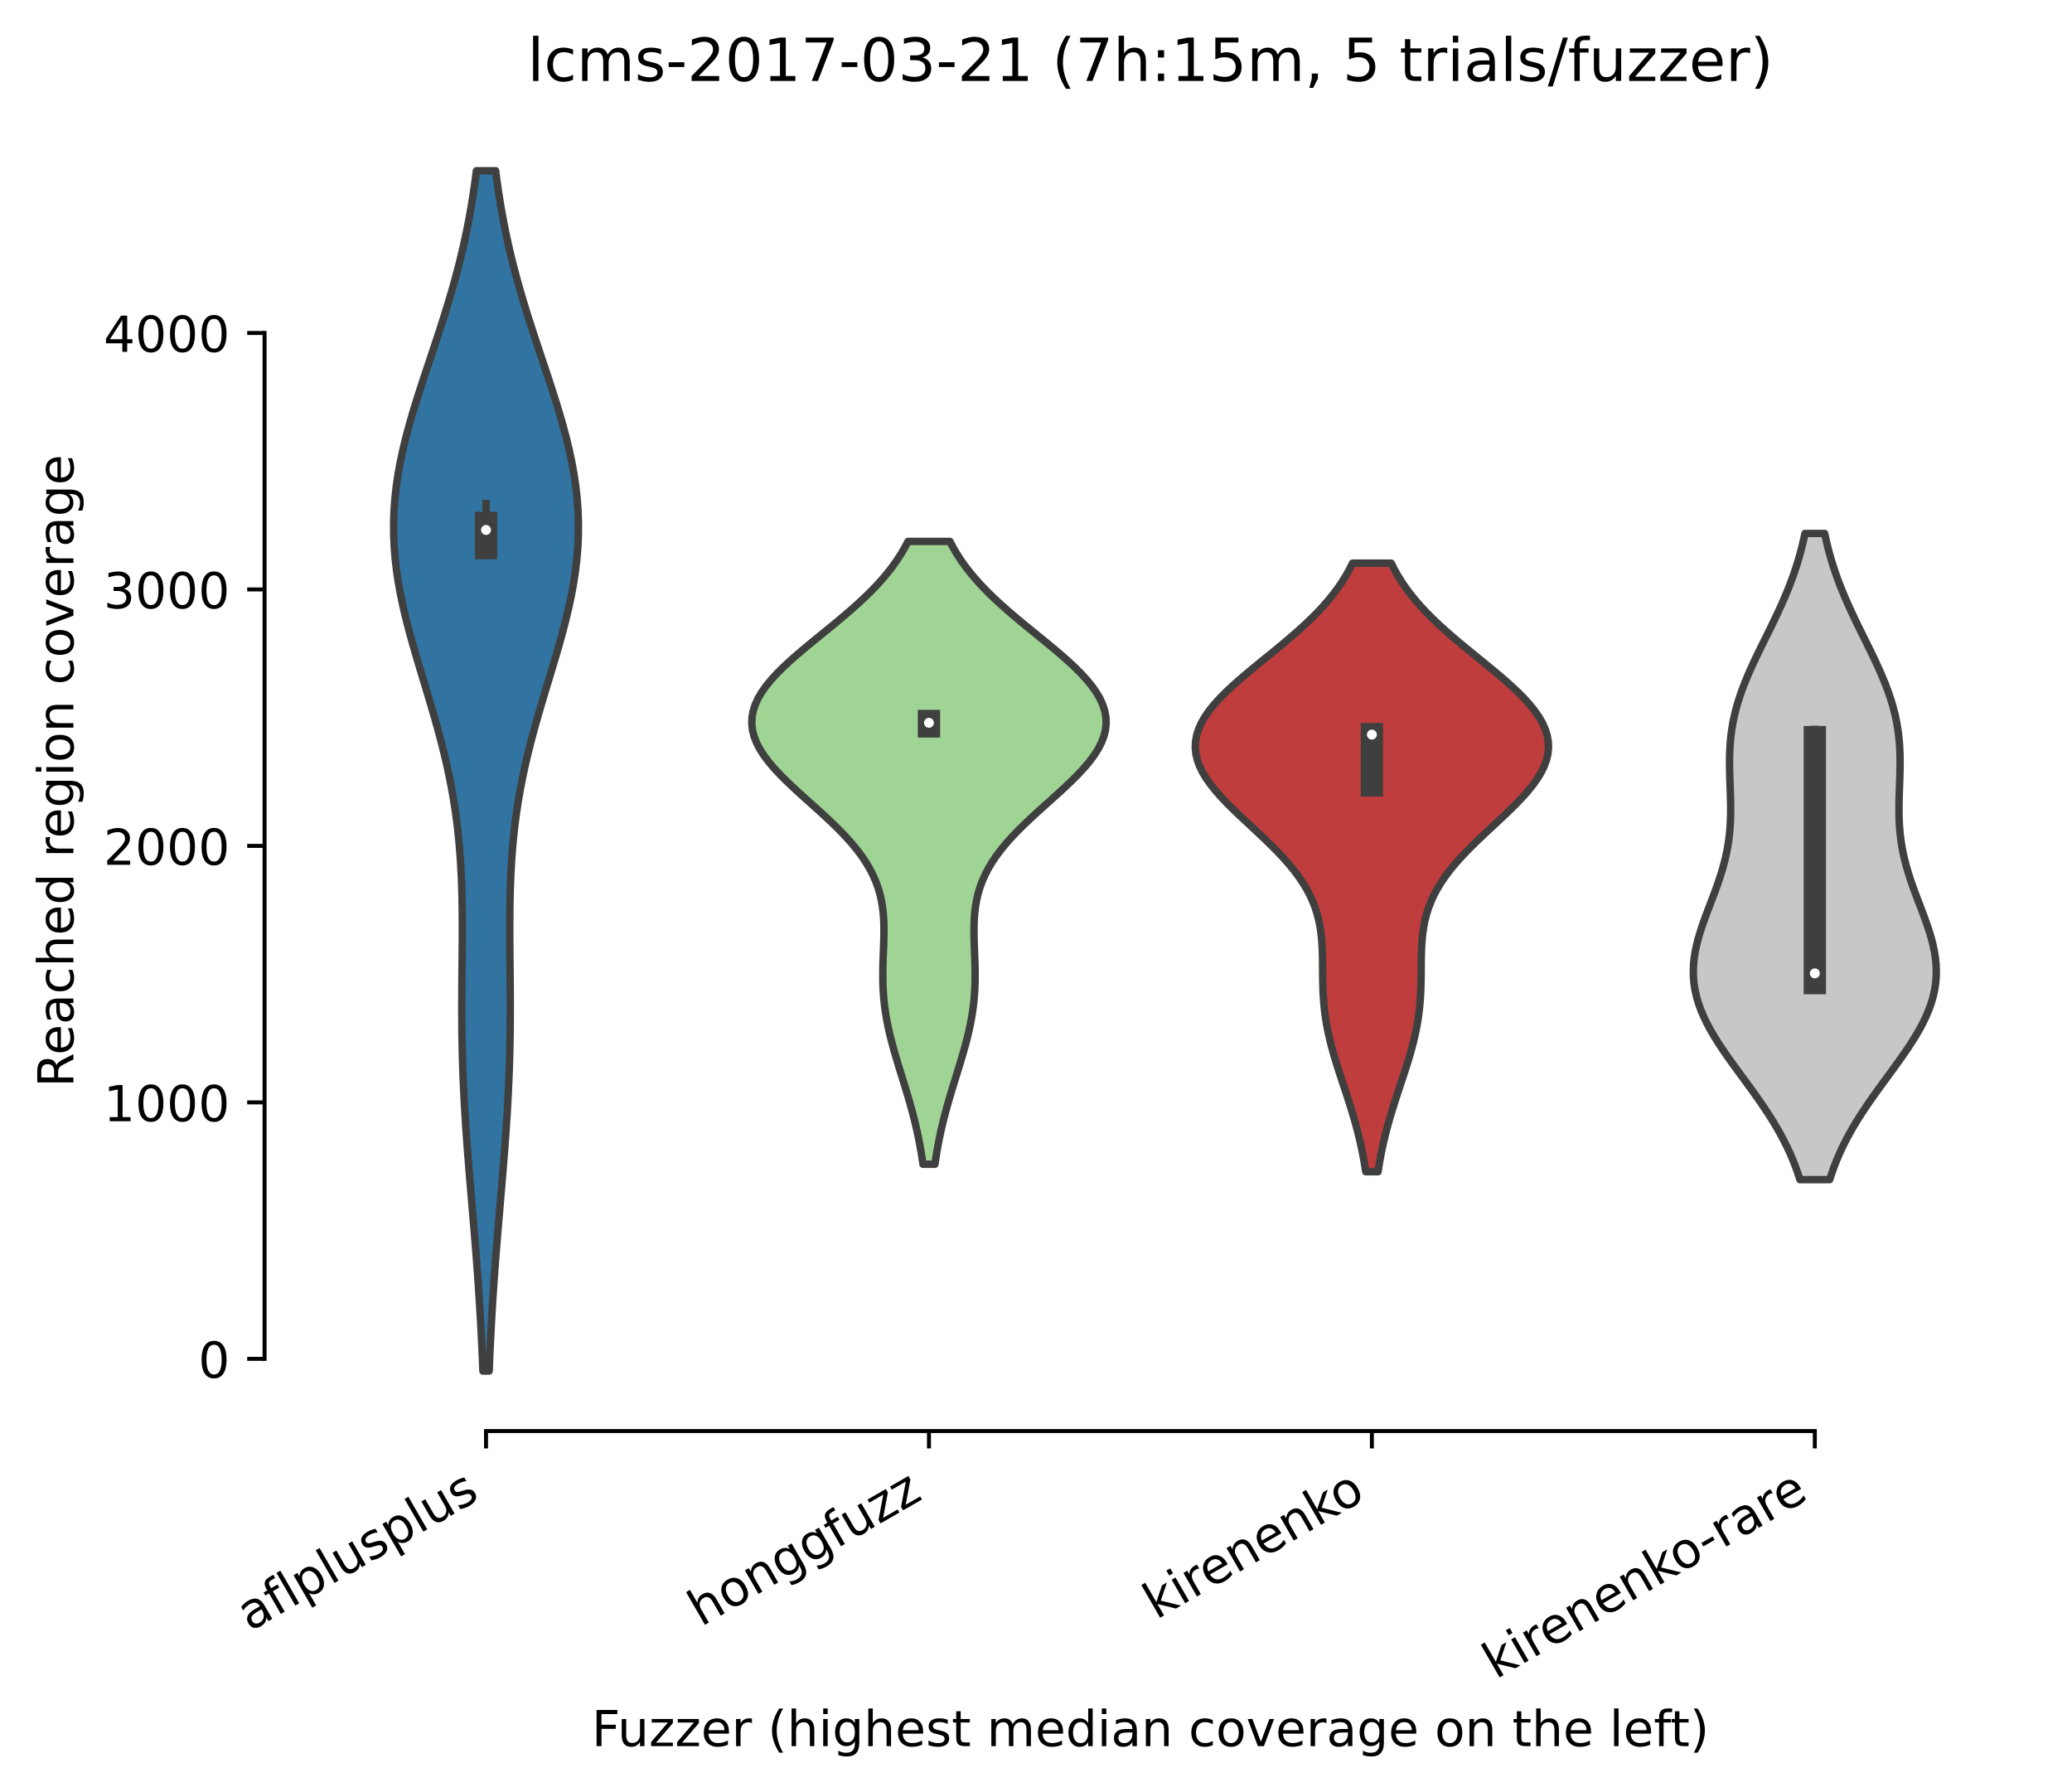<?xml version="1.0" encoding="utf-8" standalone="no"?>
<!DOCTYPE svg PUBLIC "-//W3C//DTD SVG 1.1//EN"
  "http://www.w3.org/Graphics/SVG/1.1/DTD/svg11.dtd">
<!-- Created with matplotlib (https://matplotlib.org/) -->
<svg height="361.218pt" version="1.1" viewBox="0 0 417.648 361.218" width="417.648pt" xmlns="http://www.w3.org/2000/svg" xmlns:xlink="http://www.w3.org/1999/xlink">
 <defs>
  <style type="text/css">*{stroke-linecap:butt;stroke-linejoin:round;}</style>
 </defs>
 <g id="figure_1">
  <g id="patch_1">
   <path d="M 0 361.218 
L 417.648 361.218 
L 417.648 0 
L 0 0 
z
" style="fill:#ffffff;"/>
  </g>
  <g id="axes_1">
   <g id="patch_2">
    <path d="M 53.328 288.43 
L 410.448 288.43 
L 410.448 22.318 
L 53.328 22.318 
z
" style="fill:#ffffff;"/>
   </g>
   <g id="PolyCollection_1">
    <defs>
     <path d="M 98.6 -84.884 
L 97.336 -84.884 
L 97.239 -87.327 
L 97.131 -89.771 
L 97.013 -92.215 
L 96.883 -94.658 
L 96.742 -97.102 
L 96.591 -99.546 
L 96.429 -101.989 
L 96.257 -104.433 
L 96.075 -106.876 
L 95.886 -109.32 
L 95.689 -111.764 
L 95.487 -114.207 
L 95.281 -116.651 
L 95.074 -119.095 
L 94.866 -121.538 
L 94.661 -123.982 
L 94.461 -126.426 
L 94.268 -128.869 
L 94.083 -131.313 
L 93.91 -133.756 
L 93.75 -136.2 
L 93.606 -138.644 
L 93.478 -141.087 
L 93.367 -143.531 
L 93.275 -145.975 
L 93.202 -148.418 
L 93.147 -150.862 
L 93.11 -153.306 
L 93.09 -155.749 
L 93.084 -158.193 
L 93.09 -160.636 
L 93.106 -163.08 
L 93.127 -165.524 
L 93.15 -167.967 
L 93.17 -170.411 
L 93.183 -172.855 
L 93.185 -175.298 
L 93.169 -177.742 
L 93.13 -180.186 
L 93.065 -182.629 
L 92.966 -185.073 
L 92.831 -187.516 
L 92.655 -189.96 
L 92.434 -192.404 
L 92.165 -194.847 
L 91.845 -197.291 
L 91.474 -199.735 
L 91.051 -202.178 
L 90.575 -204.622 
L 90.05 -207.066 
L 89.477 -209.509 
L 88.86 -211.953 
L 88.205 -214.396 
L 87.517 -216.84 
L 86.803 -219.284 
L 86.073 -221.727 
L 85.333 -224.171 
L 84.595 -226.615 
L 83.868 -229.058 
L 83.162 -231.502 
L 82.488 -233.946 
L 81.856 -236.389 
L 81.276 -238.833 
L 80.758 -241.276 
L 80.31 -243.72 
L 79.939 -246.164 
L 79.653 -248.607 
L 79.456 -251.051 
L 79.353 -253.495 
L 79.344 -255.938 
L 79.431 -258.382 
L 79.613 -260.826 
L 79.888 -263.269 
L 80.251 -265.713 
L 80.697 -268.156 
L 81.22 -270.6 
L 81.811 -273.044 
L 82.463 -275.487 
L 83.167 -277.931 
L 83.912 -280.375 
L 84.69 -282.818 
L 85.491 -285.262 
L 86.305 -287.706 
L 87.123 -290.149 
L 87.936 -292.593 
L 88.737 -295.036 
L 89.518 -297.48 
L 90.274 -299.924 
L 91 -302.367 
L 91.689 -304.811 
L 92.341 -307.255 
L 92.951 -309.698 
L 93.518 -312.142 
L 94.042 -314.586 
L 94.523 -317.029 
L 94.96 -319.473 
L 95.356 -321.916 
L 95.712 -324.36 
L 96.029 -326.804 
L 99.907 -326.804 
L 99.907 -326.804 
L 100.225 -324.36 
L 100.58 -321.916 
L 100.976 -319.473 
L 101.414 -317.029 
L 101.894 -314.586 
L 102.418 -312.142 
L 102.985 -309.698 
L 103.596 -307.255 
L 104.247 -304.811 
L 104.937 -302.367 
L 105.662 -299.924 
L 106.418 -297.48 
L 107.199 -295.036 
L 108 -292.593 
L 108.814 -290.149 
L 109.632 -287.706 
L 110.445 -285.262 
L 111.246 -282.818 
L 112.024 -280.375 
L 112.769 -277.931 
L 113.473 -275.487 
L 114.125 -273.044 
L 114.717 -270.6 
L 115.239 -268.156 
L 115.685 -265.713 
L 116.048 -263.269 
L 116.323 -260.826 
L 116.505 -258.382 
L 116.592 -255.938 
L 116.584 -253.495 
L 116.48 -251.051 
L 116.283 -248.607 
L 115.997 -246.164 
L 115.626 -243.72 
L 115.178 -241.276 
L 114.66 -238.833 
L 114.08 -236.389 
L 113.448 -233.946 
L 112.774 -231.502 
L 112.068 -229.058 
L 111.341 -226.615 
L 110.603 -224.171 
L 109.864 -221.727 
L 109.133 -219.284 
L 108.419 -216.84 
L 107.732 -214.396 
L 107.076 -211.953 
L 106.46 -209.509 
L 105.887 -207.066 
L 105.361 -204.622 
L 104.886 -202.178 
L 104.462 -199.735 
L 104.091 -197.291 
L 103.771 -194.847 
L 103.502 -192.404 
L 103.281 -189.96 
L 103.105 -187.516 
L 102.97 -185.073 
L 102.872 -182.629 
L 102.806 -180.186 
L 102.768 -177.742 
L 102.752 -175.298 
L 102.753 -172.855 
L 102.766 -170.411 
L 102.787 -167.967 
L 102.81 -165.524 
L 102.831 -163.08 
L 102.846 -160.636 
L 102.852 -158.193 
L 102.846 -155.749 
L 102.826 -153.306 
L 102.789 -150.862 
L 102.734 -148.418 
L 102.661 -145.975 
L 102.569 -143.531 
L 102.458 -141.087 
L 102.33 -138.644 
L 102.186 -136.2 
L 102.026 -133.756 
L 101.853 -131.313 
L 101.669 -128.869 
L 101.475 -126.426 
L 101.275 -123.982 
L 101.07 -121.538 
L 100.862 -119.095 
L 100.655 -116.651 
L 100.449 -114.207 
L 100.247 -111.764 
L 100.051 -109.32 
L 99.861 -106.876 
L 99.68 -104.433 
L 99.508 -101.989 
L 99.345 -99.546 
L 99.194 -97.102 
L 99.053 -94.658 
L 98.924 -92.215 
L 98.805 -89.771 
L 98.697 -87.327 
L 98.6 -84.884 
z
" id="mdf0d710679" style="stroke:#3f3f3f;stroke-width:1.5;"/>
    </defs>
    <g clip-path="url(#pf681e799fe)">
     <use style="fill:#3274a1;stroke:#3f3f3f;stroke-width:1.5;" x="0" xlink:href="#mdf0d710679" y="361.218"/>
    </g>
   </g>
   <g id="PolyCollection_2">
    <defs>
     <path d="M 188.455 -126.563 
L 186.041 -126.563 
L 185.857 -127.831 
L 185.653 -129.099 
L 185.429 -130.367 
L 185.184 -131.635 
L 184.919 -132.903 
L 184.633 -134.171 
L 184.327 -135.439 
L 184.002 -136.707 
L 183.66 -137.975 
L 183.302 -139.243 
L 182.932 -140.511 
L 182.55 -141.779 
L 182.161 -143.047 
L 181.769 -144.315 
L 181.376 -145.583 
L 180.987 -146.851 
L 180.607 -148.119 
L 180.238 -149.387 
L 179.887 -150.655 
L 179.556 -151.923 
L 179.249 -153.191 
L 178.971 -154.459 
L 178.723 -155.727 
L 178.508 -156.995 
L 178.328 -158.263 
L 178.184 -159.531 
L 178.074 -160.799 
L 177.999 -162.067 
L 177.956 -163.335 
L 177.941 -164.603 
L 177.951 -165.871 
L 177.981 -167.139 
L 178.024 -168.407 
L 178.072 -169.675 
L 178.12 -170.943 
L 178.157 -172.211 
L 178.174 -173.479 
L 178.164 -174.747 
L 178.114 -176.015 
L 178.017 -177.283 
L 177.863 -178.551 
L 177.642 -179.819 
L 177.347 -181.087 
L 176.97 -182.355 
L 176.504 -183.623 
L 175.945 -184.891 
L 175.289 -186.159 
L 174.533 -187.427 
L 173.679 -188.694 
L 172.727 -189.962 
L 171.682 -191.23 
L 170.55 -192.498 
L 169.339 -193.766 
L 168.059 -195.034 
L 166.722 -196.302 
L 165.344 -197.57 
L 163.938 -198.838 
L 162.524 -200.106 
L 161.118 -201.374 
L 159.741 -202.642 
L 158.412 -203.91 
L 157.15 -205.178 
L 155.975 -206.446 
L 154.906 -207.714 
L 153.959 -208.982 
L 153.15 -210.25 
L 152.494 -211.518 
L 152 -212.786 
L 151.679 -214.054 
L 151.536 -215.322 
L 151.575 -216.59 
L 151.795 -217.858 
L 152.194 -219.126 
L 152.767 -220.394 
L 153.505 -221.662 
L 154.397 -222.93 
L 155.431 -224.198 
L 156.592 -225.466 
L 157.863 -226.734 
L 159.227 -228.002 
L 160.666 -229.27 
L 162.162 -230.538 
L 163.696 -231.806 
L 165.252 -233.074 
L 166.811 -234.342 
L 168.358 -235.61 
L 169.879 -236.878 
L 171.36 -238.146 
L 172.79 -239.414 
L 174.16 -240.682 
L 175.462 -241.95 
L 176.689 -243.218 
L 177.838 -244.486 
L 178.905 -245.754 
L 179.889 -247.022 
L 180.791 -248.29 
L 181.612 -249.558 
L 182.354 -250.826 
L 183.021 -252.094 
L 191.475 -252.094 
L 191.475 -252.094 
L 192.142 -250.826 
L 192.884 -249.558 
L 193.705 -248.29 
L 194.607 -247.022 
L 195.592 -245.754 
L 196.659 -244.486 
L 197.807 -243.218 
L 199.034 -241.95 
L 200.336 -240.682 
L 201.706 -239.414 
L 203.136 -238.146 
L 204.617 -236.878 
L 206.138 -235.61 
L 207.685 -234.342 
L 209.244 -233.074 
L 210.8 -231.806 
L 212.334 -230.538 
L 213.83 -229.27 
L 215.27 -228.002 
L 216.634 -226.734 
L 217.905 -225.466 
L 219.065 -224.198 
L 220.099 -222.93 
L 220.991 -221.662 
L 221.729 -220.394 
L 222.302 -219.126 
L 222.701 -217.858 
L 222.922 -216.59 
L 222.96 -215.322 
L 222.817 -214.054 
L 222.496 -212.786 
L 222.003 -211.518 
L 221.346 -210.25 
L 220.537 -208.982 
L 219.59 -207.714 
L 218.521 -206.446 
L 217.346 -205.178 
L 216.085 -203.91 
L 214.755 -202.642 
L 213.378 -201.374 
L 211.973 -200.106 
L 210.558 -198.838 
L 209.153 -197.57 
L 207.774 -196.302 
L 206.437 -195.034 
L 205.157 -193.766 
L 203.946 -192.498 
L 202.814 -191.23 
L 201.769 -189.962 
L 200.817 -188.694 
L 199.963 -187.427 
L 199.207 -186.159 
L 198.551 -184.891 
L 197.992 -183.623 
L 197.526 -182.355 
L 197.149 -181.087 
L 196.854 -179.819 
L 196.633 -178.551 
L 196.479 -177.283 
L 196.382 -176.015 
L 196.333 -174.747 
L 196.322 -173.479 
L 196.34 -172.211 
L 196.377 -170.943 
L 196.424 -169.675 
L 196.473 -168.407 
L 196.515 -167.139 
L 196.545 -165.871 
L 196.555 -164.603 
L 196.541 -163.335 
L 196.497 -162.067 
L 196.422 -160.799 
L 196.313 -159.531 
L 196.168 -158.263 
L 195.988 -156.995 
L 195.773 -155.727 
L 195.526 -154.459 
L 195.247 -153.191 
L 194.941 -151.923 
L 194.61 -150.655 
L 194.258 -149.387 
L 193.89 -148.119 
L 193.509 -146.851 
L 193.12 -145.583 
L 192.728 -144.315 
L 192.335 -143.047 
L 191.946 -141.779 
L 191.565 -140.511 
L 191.194 -139.243 
L 190.836 -137.975 
L 190.494 -136.707 
L 190.169 -135.439 
L 189.863 -134.171 
L 189.577 -132.903 
L 189.312 -131.635 
L 189.067 -130.367 
L 188.843 -129.099 
L 188.639 -127.831 
L 188.455 -126.563 
z
" id="m1771f42fa1" style="stroke:#3f3f3f;stroke-width:1.5;"/>
    </defs>
    <g clip-path="url(#pf681e799fe)">
     <use style="fill:#9fd495;stroke:#3f3f3f;stroke-width:1.5;" x="0" xlink:href="#m1771f42fa1" y="361.218"/>
    </g>
   </g>
   <g id="PolyCollection_3">
    <defs>
     <path d="M 277.772 -125.055 
L 275.284 -125.055 
L 275.093 -126.294 
L 274.882 -127.533 
L 274.649 -128.772 
L 274.395 -130.011 
L 274.119 -131.25 
L 273.821 -132.489 
L 273.503 -133.728 
L 273.164 -134.967 
L 272.808 -136.206 
L 272.435 -137.445 
L 272.048 -138.684 
L 271.651 -139.923 
L 271.245 -141.161 
L 270.835 -142.4 
L 270.425 -143.639 
L 270.018 -144.878 
L 269.62 -146.117 
L 269.234 -147.356 
L 268.864 -148.595 
L 268.515 -149.834 
L 268.19 -151.073 
L 267.892 -152.312 
L 267.625 -153.551 
L 267.389 -154.79 
L 267.187 -156.029 
L 267.019 -157.267 
L 266.883 -158.506 
L 266.779 -159.745 
L 266.703 -160.984 
L 266.652 -162.223 
L 266.621 -163.462 
L 266.604 -164.701 
L 266.595 -165.94 
L 266.586 -167.179 
L 266.569 -168.418 
L 266.534 -169.657 
L 266.474 -170.896 
L 266.379 -172.135 
L 266.24 -173.373 
L 266.048 -174.612 
L 265.794 -175.851 
L 265.471 -177.09 
L 265.071 -178.329 
L 264.589 -179.568 
L 264.02 -180.807 
L 263.362 -182.046 
L 262.612 -183.285 
L 261.772 -184.524 
L 260.843 -185.763 
L 259.829 -187.002 
L 258.737 -188.24 
L 257.575 -189.479 
L 256.352 -190.718 
L 255.08 -191.957 
L 253.773 -193.196 
L 252.445 -194.435 
L 251.112 -195.674 
L 249.792 -196.913 
L 248.502 -198.152 
L 247.261 -199.391 
L 246.085 -200.63 
L 244.993 -201.869 
L 244.001 -203.108 
L 243.126 -204.346 
L 242.381 -205.585 
L 241.78 -206.824 
L 241.332 -208.063 
L 241.045 -209.302 
L 240.927 -210.541 
L 240.978 -211.78 
L 241.201 -213.019 
L 241.592 -214.258 
L 242.148 -215.497 
L 242.86 -216.736 
L 243.72 -217.975 
L 244.715 -219.214 
L 245.833 -220.452 
L 247.058 -221.691 
L 248.375 -222.93 
L 249.768 -224.169 
L 251.218 -225.408 
L 252.71 -226.647 
L 254.227 -227.886 
L 255.751 -229.125 
L 257.269 -230.364 
L 258.767 -231.603 
L 260.23 -232.842 
L 261.648 -234.081 
L 263.012 -235.32 
L 264.313 -236.558 
L 265.545 -237.797 
L 266.703 -239.036 
L 267.784 -240.275 
L 268.785 -241.514 
L 269.707 -242.753 
L 270.55 -243.992 
L 271.315 -245.231 
L 272.006 -246.47 
L 272.625 -247.709 
L 280.431 -247.709 
L 280.431 -247.709 
L 281.05 -246.47 
L 281.741 -245.231 
L 282.506 -243.992 
L 283.349 -242.753 
L 284.271 -241.514 
L 285.272 -240.275 
L 286.353 -239.036 
L 287.511 -237.797 
L 288.743 -236.558 
L 290.044 -235.32 
L 291.408 -234.081 
L 292.826 -232.842 
L 294.29 -231.603 
L 295.787 -230.364 
L 297.305 -229.125 
L 298.83 -227.886 
L 300.346 -226.647 
L 301.838 -225.408 
L 303.288 -224.169 
L 304.681 -222.93 
L 305.998 -221.691 
L 307.224 -220.452 
L 308.341 -219.214 
L 309.337 -217.975 
L 310.196 -216.736 
L 310.908 -215.497 
L 311.464 -214.258 
L 311.855 -213.019 
L 312.078 -211.78 
L 312.13 -210.541 
L 312.011 -209.302 
L 311.724 -208.063 
L 311.276 -206.824 
L 310.675 -205.585 
L 309.93 -204.346 
L 309.055 -203.108 
L 308.063 -201.869 
L 306.971 -200.63 
L 305.796 -199.391 
L 304.554 -198.152 
L 303.264 -196.913 
L 301.944 -195.674 
L 300.612 -194.435 
L 299.284 -193.196 
L 297.976 -191.957 
L 296.705 -190.718 
L 295.482 -189.479 
L 294.319 -188.24 
L 293.227 -187.002 
L 292.213 -185.763 
L 291.284 -184.524 
L 290.444 -183.285 
L 289.694 -182.046 
L 289.036 -180.807 
L 288.467 -179.568 
L 287.985 -178.329 
L 287.586 -177.09 
L 287.262 -175.851 
L 287.008 -174.612 
L 286.816 -173.373 
L 286.677 -172.135 
L 286.582 -170.896 
L 286.522 -169.657 
L 286.488 -168.418 
L 286.47 -167.179 
L 286.461 -165.94 
L 286.452 -164.701 
L 286.435 -163.462 
L 286.404 -162.223 
L 286.353 -160.984 
L 286.277 -159.745 
L 286.173 -158.506 
L 286.037 -157.267 
L 285.869 -156.029 
L 285.667 -154.79 
L 285.431 -153.551 
L 285.164 -152.312 
L 284.866 -151.073 
L 284.541 -149.834 
L 284.192 -148.595 
L 283.823 -147.356 
L 283.436 -146.117 
L 283.038 -144.878 
L 282.631 -143.639 
L 282.221 -142.4 
L 281.811 -141.161 
L 281.406 -139.923 
L 281.008 -138.684 
L 280.621 -137.445 
L 280.248 -136.206 
L 279.892 -134.967 
L 279.554 -133.728 
L 279.235 -132.489 
L 278.938 -131.25 
L 278.661 -130.011 
L 278.407 -128.772 
L 278.174 -127.533 
L 277.963 -126.294 
L 277.772 -125.055 
z
" id="m00081e3d8d" style="stroke:#3f3f3f;stroke-width:1.5;"/>
    </defs>
    <g clip-path="url(#pf681e799fe)">
     <use style="fill:#c03d3e;stroke:#3f3f3f;stroke-width:1.5;" x="0" xlink:href="#m00081e3d8d" y="361.218"/>
    </g>
   </g>
   <g id="PolyCollection_4">
    <defs>
     <path d="M 368.808 -123.459 
L 362.808 -123.459 
L 362.381 -124.775 
L 361.91 -126.09 
L 361.394 -127.406 
L 360.831 -128.721 
L 360.222 -130.037 
L 359.566 -131.353 
L 358.863 -132.668 
L 358.116 -133.984 
L 357.325 -135.299 
L 356.495 -136.615 
L 355.627 -137.93 
L 354.728 -139.246 
L 353.803 -140.561 
L 352.857 -141.877 
L 351.897 -143.192 
L 350.931 -144.508 
L 349.968 -145.824 
L 349.015 -147.139 
L 348.082 -148.455 
L 347.177 -149.77 
L 346.31 -151.086 
L 345.49 -152.401 
L 344.725 -153.717 
L 344.023 -155.032 
L 343.391 -156.348 
L 342.835 -157.664 
L 342.362 -158.979 
L 341.974 -160.295 
L 341.675 -161.61 
L 341.466 -162.926 
L 341.346 -164.241 
L 341.315 -165.557 
L 341.37 -166.872 
L 341.505 -168.188 
L 341.716 -169.503 
L 341.995 -170.819 
L 342.335 -172.135 
L 342.727 -173.45 
L 343.16 -174.766 
L 343.627 -176.081 
L 344.115 -177.397 
L 344.615 -178.712 
L 345.118 -180.028 
L 345.613 -181.343 
L 346.092 -182.659 
L 346.546 -183.975 
L 346.969 -185.29 
L 347.355 -186.606 
L 347.699 -187.921 
L 347.998 -189.237 
L 348.25 -190.552 
L 348.455 -191.868 
L 348.614 -193.183 
L 348.728 -194.499 
L 348.801 -195.815 
L 348.839 -197.13 
L 348.846 -198.446 
L 348.828 -199.761 
L 348.793 -201.077 
L 348.748 -202.392 
L 348.7 -203.708 
L 348.658 -205.023 
L 348.628 -206.339 
L 348.618 -207.654 
L 348.635 -208.97 
L 348.684 -210.286 
L 348.771 -211.601 
L 348.899 -212.917 
L 349.073 -214.232 
L 349.295 -215.548 
L 349.566 -216.863 
L 349.886 -218.179 
L 350.254 -219.494 
L 350.67 -220.81 
L 351.13 -222.126 
L 351.63 -223.441 
L 352.168 -224.757 
L 352.738 -226.072 
L 353.335 -227.388 
L 353.954 -228.703 
L 354.589 -230.019 
L 355.234 -231.334 
L 355.885 -232.65 
L 356.536 -233.965 
L 357.181 -235.281 
L 357.816 -236.597 
L 358.436 -237.912 
L 359.037 -239.228 
L 359.617 -240.543 
L 360.171 -241.859 
L 360.699 -243.174 
L 361.197 -244.49 
L 361.665 -245.805 
L 362.102 -247.121 
L 362.507 -248.437 
L 362.881 -249.752 
L 363.224 -251.068 
L 363.537 -252.383 
L 363.82 -253.699 
L 367.796 -253.699 
L 367.796 -253.699 
L 368.08 -252.383 
L 368.392 -251.068 
L 368.735 -249.752 
L 369.109 -248.437 
L 369.515 -247.121 
L 369.951 -245.805 
L 370.419 -244.49 
L 370.918 -243.174 
L 371.445 -241.859 
L 372 -240.543 
L 372.579 -239.228 
L 373.181 -237.912 
L 373.801 -236.597 
L 374.435 -235.281 
L 375.081 -233.965 
L 375.731 -232.65 
L 376.382 -231.334 
L 377.028 -230.019 
L 377.663 -228.703 
L 378.282 -227.388 
L 378.879 -226.072 
L 379.448 -224.757 
L 379.986 -223.441 
L 380.487 -222.126 
L 380.946 -220.81 
L 381.362 -219.494 
L 381.73 -218.179 
L 382.05 -216.863 
L 382.321 -215.548 
L 382.543 -214.232 
L 382.717 -212.917 
L 382.846 -211.601 
L 382.932 -210.286 
L 382.981 -208.97 
L 382.998 -207.654 
L 382.988 -206.339 
L 382.958 -205.023 
L 382.916 -203.708 
L 382.869 -202.392 
L 382.823 -201.077 
L 382.788 -199.761 
L 382.771 -198.446 
L 382.777 -197.13 
L 382.815 -195.815 
L 382.888 -194.499 
L 383.003 -193.183 
L 383.161 -191.868 
L 383.366 -190.552 
L 383.618 -189.237 
L 383.917 -187.921 
L 384.261 -186.606 
L 384.647 -185.29 
L 385.07 -183.975 
L 385.525 -182.659 
L 386.003 -181.343 
L 386.498 -180.028 
L 387.001 -178.712 
L 387.501 -177.397 
L 387.99 -176.081 
L 388.456 -174.766 
L 388.89 -173.45 
L 389.281 -172.135 
L 389.621 -170.819 
L 389.9 -169.503 
L 390.111 -168.188 
L 390.247 -166.872 
L 390.301 -165.557 
L 390.27 -164.241 
L 390.151 -162.926 
L 389.942 -161.61 
L 389.642 -160.295 
L 389.255 -158.979 
L 388.781 -157.664 
L 388.225 -156.348 
L 387.593 -155.032 
L 386.891 -153.717 
L 386.126 -152.401 
L 385.306 -151.086 
L 384.439 -149.77 
L 383.534 -148.455 
L 382.601 -147.139 
L 381.649 -145.824 
L 380.685 -144.508 
L 379.719 -143.192 
L 378.76 -141.877 
L 377.814 -140.561 
L 376.888 -139.246 
L 375.989 -137.93 
L 375.122 -136.615 
L 374.291 -135.299 
L 373.5 -133.984 
L 372.753 -132.668 
L 372.05 -131.353 
L 371.394 -130.037 
L 370.785 -128.721 
L 370.223 -127.406 
L 369.707 -126.09 
L 369.236 -124.775 
L 368.808 -123.459 
z
" id="m3b3fa4cf0d" style="stroke:#3f3f3f;stroke-width:1.5;"/>
    </defs>
    <g clip-path="url(#pf681e799fe)">
     <use style="fill:#c7c7c7;stroke:#3f3f3f;stroke-width:1.5;" x="0" xlink:href="#m3b3fa4cf0d" y="361.218"/>
    </g>
   </g>
   <g id="matplotlib.axis_1">
    <g id="xtick_1">
     <g id="line2d_1">
      <defs>
       <path d="M 0 0 
L 0 3.5 
" id="md802c55e5f" style="stroke:#000000;stroke-width:0.8;"/>
      </defs>
      <g>
       <use style="stroke:#000000;stroke-width:0.8;" x="97.968" xlink:href="#md802c55e5f" y="288.43"/>
      </g>
     </g>
     <g id="text_1">
      <!-- aflplusplus -->
      <g transform="translate(50.359 328.897)rotate(-30)scale(0.1 -0.1)">
       <defs>
        <path d="M 34.281 27.484 
Q 23.391 27.484 19.188 25 
Q 14.984 22.516 14.984 16.5 
Q 14.984 11.719 18.141 8.906 
Q 21.297 6.109 26.703 6.109 
Q 34.188 6.109 38.703 11.406 
Q 43.219 16.703 43.219 25.484 
L 43.219 27.484 
z
M 52.203 31.203 
L 52.203 0 
L 43.219 0 
L 43.219 8.297 
Q 40.141 3.328 35.547 0.953 
Q 30.953 -1.422 24.312 -1.422 
Q 15.922 -1.422 10.953 3.297 
Q 6 8.016 6 15.922 
Q 6 25.141 12.172 29.828 
Q 18.359 34.516 30.609 34.516 
L 43.219 34.516 
L 43.219 35.406 
Q 43.219 41.609 39.141 45 
Q 35.062 48.391 27.688 48.391 
Q 23 48.391 18.547 47.266 
Q 14.109 46.141 10.016 43.891 
L 10.016 52.203 
Q 14.938 54.109 19.578 55.047 
Q 24.219 56 28.609 56 
Q 40.484 56 46.344 49.844 
Q 52.203 43.703 52.203 31.203 
z
" id="DejaVuSans-97"/>
        <path d="M 37.109 75.984 
L 37.109 68.5 
L 28.516 68.5 
Q 23.688 68.5 21.797 66.547 
Q 19.922 64.594 19.922 59.516 
L 19.922 54.688 
L 34.719 54.688 
L 34.719 47.703 
L 19.922 47.703 
L 19.922 0 
L 10.891 0 
L 10.891 47.703 
L 2.297 47.703 
L 2.297 54.688 
L 10.891 54.688 
L 10.891 58.5 
Q 10.891 67.625 15.141 71.797 
Q 19.391 75.984 28.609 75.984 
z
" id="DejaVuSans-102"/>
        <path d="M 9.422 75.984 
L 18.406 75.984 
L 18.406 0 
L 9.422 0 
z
" id="DejaVuSans-108"/>
        <path d="M 18.109 8.203 
L 18.109 -20.797 
L 9.078 -20.797 
L 9.078 54.688 
L 18.109 54.688 
L 18.109 46.391 
Q 20.953 51.266 25.266 53.625 
Q 29.594 56 35.594 56 
Q 45.562 56 51.781 48.094 
Q 58.016 40.188 58.016 27.297 
Q 58.016 14.406 51.781 6.484 
Q 45.562 -1.422 35.594 -1.422 
Q 29.594 -1.422 25.266 0.953 
Q 20.953 3.328 18.109 8.203 
z
M 48.688 27.297 
Q 48.688 37.203 44.609 42.844 
Q 40.531 48.484 33.406 48.484 
Q 26.266 48.484 22.188 42.844 
Q 18.109 37.203 18.109 27.297 
Q 18.109 17.391 22.188 11.75 
Q 26.266 6.109 33.406 6.109 
Q 40.531 6.109 44.609 11.75 
Q 48.688 17.391 48.688 27.297 
z
" id="DejaVuSans-112"/>
        <path d="M 8.5 21.578 
L 8.5 54.688 
L 17.484 54.688 
L 17.484 21.922 
Q 17.484 14.156 20.5 10.266 
Q 23.531 6.391 29.594 6.391 
Q 36.859 6.391 41.078 11.031 
Q 45.312 15.672 45.312 23.688 
L 45.312 54.688 
L 54.297 54.688 
L 54.297 0 
L 45.312 0 
L 45.312 8.406 
Q 42.047 3.422 37.719 1 
Q 33.406 -1.422 27.688 -1.422 
Q 18.266 -1.422 13.375 4.438 
Q 8.5 10.297 8.5 21.578 
z
M 31.109 56 
z
" id="DejaVuSans-117"/>
        <path d="M 44.281 53.078 
L 44.281 44.578 
Q 40.484 46.531 36.375 47.5 
Q 32.281 48.484 27.875 48.484 
Q 21.188 48.484 17.844 46.438 
Q 14.5 44.391 14.5 40.281 
Q 14.5 37.156 16.891 35.375 
Q 19.281 33.594 26.516 31.984 
L 29.594 31.297 
Q 39.156 29.25 43.188 25.516 
Q 47.219 21.781 47.219 15.094 
Q 47.219 7.469 41.188 3.016 
Q 35.156 -1.422 24.609 -1.422 
Q 20.219 -1.422 15.453 -0.562 
Q 10.688 0.297 5.422 2 
L 5.422 11.281 
Q 10.406 8.688 15.234 7.391 
Q 20.062 6.109 24.812 6.109 
Q 31.156 6.109 34.562 8.281 
Q 37.984 10.453 37.984 14.406 
Q 37.984 18.062 35.516 20.016 
Q 33.062 21.969 24.703 23.781 
L 21.578 24.516 
Q 13.234 26.266 9.516 29.906 
Q 5.812 33.547 5.812 39.891 
Q 5.812 47.609 11.281 51.797 
Q 16.75 56 26.812 56 
Q 31.781 56 36.172 55.266 
Q 40.578 54.547 44.281 53.078 
z
" id="DejaVuSans-115"/>
       </defs>
       <use xlink:href="#DejaVuSans-97"/>
       <use x="61.279" xlink:href="#DejaVuSans-102"/>
       <use x="96.484" xlink:href="#DejaVuSans-108"/>
       <use x="124.268" xlink:href="#DejaVuSans-112"/>
       <use x="187.744" xlink:href="#DejaVuSans-108"/>
       <use x="215.527" xlink:href="#DejaVuSans-117"/>
       <use x="278.906" xlink:href="#DejaVuSans-115"/>
       <use x="331.006" xlink:href="#DejaVuSans-112"/>
       <use x="394.482" xlink:href="#DejaVuSans-108"/>
       <use x="422.266" xlink:href="#DejaVuSans-117"/>
       <use x="485.645" xlink:href="#DejaVuSans-115"/>
      </g>
     </g>
    </g>
    <g id="xtick_2">
     <g id="line2d_2">
      <g>
       <use style="stroke:#000000;stroke-width:0.8;" x="187.248" xlink:href="#md802c55e5f" y="288.43"/>
      </g>
     </g>
     <g id="text_2">
      <!-- honggfuzz -->
      <g transform="translate(141.309 327.933)rotate(-30)scale(0.1 -0.1)">
       <defs>
        <path d="M 54.891 33.016 
L 54.891 0 
L 45.906 0 
L 45.906 32.719 
Q 45.906 40.484 42.875 44.328 
Q 39.844 48.188 33.797 48.188 
Q 26.516 48.188 22.312 43.547 
Q 18.109 38.922 18.109 30.906 
L 18.109 0 
L 9.078 0 
L 9.078 75.984 
L 18.109 75.984 
L 18.109 46.188 
Q 21.344 51.125 25.703 53.562 
Q 30.078 56 35.797 56 
Q 45.219 56 50.047 50.172 
Q 54.891 44.344 54.891 33.016 
z
" id="DejaVuSans-104"/>
        <path d="M 30.609 48.391 
Q 23.391 48.391 19.188 42.75 
Q 14.984 37.109 14.984 27.297 
Q 14.984 17.484 19.156 11.844 
Q 23.344 6.203 30.609 6.203 
Q 37.797 6.203 41.984 11.859 
Q 46.188 17.531 46.188 27.297 
Q 46.188 37.016 41.984 42.703 
Q 37.797 48.391 30.609 48.391 
z
M 30.609 56 
Q 42.328 56 49.016 48.375 
Q 55.719 40.766 55.719 27.297 
Q 55.719 13.875 49.016 6.219 
Q 42.328 -1.422 30.609 -1.422 
Q 18.844 -1.422 12.172 6.219 
Q 5.516 13.875 5.516 27.297 
Q 5.516 40.766 12.172 48.375 
Q 18.844 56 30.609 56 
z
" id="DejaVuSans-111"/>
        <path d="M 54.891 33.016 
L 54.891 0 
L 45.906 0 
L 45.906 32.719 
Q 45.906 40.484 42.875 44.328 
Q 39.844 48.188 33.797 48.188 
Q 26.516 48.188 22.312 43.547 
Q 18.109 38.922 18.109 30.906 
L 18.109 0 
L 9.078 0 
L 9.078 54.688 
L 18.109 54.688 
L 18.109 46.188 
Q 21.344 51.125 25.703 53.562 
Q 30.078 56 35.797 56 
Q 45.219 56 50.047 50.172 
Q 54.891 44.344 54.891 33.016 
z
" id="DejaVuSans-110"/>
        <path d="M 45.406 27.984 
Q 45.406 37.75 41.375 43.109 
Q 37.359 48.484 30.078 48.484 
Q 22.859 48.484 18.828 43.109 
Q 14.797 37.75 14.797 27.984 
Q 14.797 18.266 18.828 12.891 
Q 22.859 7.516 30.078 7.516 
Q 37.359 7.516 41.375 12.891 
Q 45.406 18.266 45.406 27.984 
z
M 54.391 6.781 
Q 54.391 -7.172 48.188 -13.984 
Q 42 -20.797 29.203 -20.797 
Q 24.469 -20.797 20.266 -20.094 
Q 16.062 -19.391 12.109 -17.922 
L 12.109 -9.188 
Q 16.062 -11.328 19.922 -12.344 
Q 23.781 -13.375 27.781 -13.375 
Q 36.625 -13.375 41.016 -8.766 
Q 45.406 -4.156 45.406 5.172 
L 45.406 9.625 
Q 42.625 4.781 38.281 2.391 
Q 33.938 0 27.875 0 
Q 17.828 0 11.672 7.656 
Q 5.516 15.328 5.516 27.984 
Q 5.516 40.672 11.672 48.328 
Q 17.828 56 27.875 56 
Q 33.938 56 38.281 53.609 
Q 42.625 51.219 45.406 46.391 
L 45.406 54.688 
L 54.391 54.688 
z
" id="DejaVuSans-103"/>
        <path d="M 5.516 54.688 
L 48.188 54.688 
L 48.188 46.484 
L 14.406 7.172 
L 48.188 7.172 
L 48.188 0 
L 4.297 0 
L 4.297 8.203 
L 38.094 47.516 
L 5.516 47.516 
z
" id="DejaVuSans-122"/>
       </defs>
       <use xlink:href="#DejaVuSans-104"/>
       <use x="63.379" xlink:href="#DejaVuSans-111"/>
       <use x="124.561" xlink:href="#DejaVuSans-110"/>
       <use x="187.939" xlink:href="#DejaVuSans-103"/>
       <use x="251.416" xlink:href="#DejaVuSans-103"/>
       <use x="314.893" xlink:href="#DejaVuSans-102"/>
       <use x="350.098" xlink:href="#DejaVuSans-117"/>
       <use x="413.477" xlink:href="#DejaVuSans-122"/>
       <use x="465.967" xlink:href="#DejaVuSans-122"/>
      </g>
     </g>
    </g>
    <g id="xtick_3">
     <g id="line2d_3">
      <g>
       <use style="stroke:#000000;stroke-width:0.8;" x="276.528" xlink:href="#md802c55e5f" y="288.43"/>
      </g>
     </g>
     <g id="text_3">
      <!-- kirenenko -->
      <g transform="translate(233.068 326.502)rotate(-30)scale(0.1 -0.1)">
       <defs>
        <path d="M 9.078 75.984 
L 18.109 75.984 
L 18.109 31.109 
L 44.922 54.688 
L 56.391 54.688 
L 27.391 29.109 
L 57.625 0 
L 45.906 0 
L 18.109 26.703 
L 18.109 0 
L 9.078 0 
z
" id="DejaVuSans-107"/>
        <path d="M 9.422 54.688 
L 18.406 54.688 
L 18.406 0 
L 9.422 0 
z
M 9.422 75.984 
L 18.406 75.984 
L 18.406 64.594 
L 9.422 64.594 
z
" id="DejaVuSans-105"/>
        <path d="M 41.109 46.297 
Q 39.594 47.172 37.812 47.578 
Q 36.031 48 33.891 48 
Q 26.266 48 22.188 43.047 
Q 18.109 38.094 18.109 28.812 
L 18.109 0 
L 9.078 0 
L 9.078 54.688 
L 18.109 54.688 
L 18.109 46.188 
Q 20.953 51.172 25.484 53.578 
Q 30.031 56 36.531 56 
Q 37.453 56 38.578 55.875 
Q 39.703 55.766 41.062 55.516 
z
" id="DejaVuSans-114"/>
        <path d="M 56.203 29.594 
L 56.203 25.203 
L 14.891 25.203 
Q 15.484 15.922 20.484 11.062 
Q 25.484 6.203 34.422 6.203 
Q 39.594 6.203 44.453 7.469 
Q 49.312 8.734 54.109 11.281 
L 54.109 2.781 
Q 49.266 0.734 44.188 -0.344 
Q 39.109 -1.422 33.891 -1.422 
Q 20.797 -1.422 13.156 6.188 
Q 5.516 13.812 5.516 26.812 
Q 5.516 40.234 12.766 48.109 
Q 20.016 56 32.328 56 
Q 43.359 56 49.781 48.891 
Q 56.203 41.797 56.203 29.594 
z
M 47.219 32.234 
Q 47.125 39.594 43.094 43.984 
Q 39.062 48.391 32.422 48.391 
Q 24.906 48.391 20.391 44.141 
Q 15.875 39.891 15.188 32.172 
z
" id="DejaVuSans-101"/>
       </defs>
       <use xlink:href="#DejaVuSans-107"/>
       <use x="57.91" xlink:href="#DejaVuSans-105"/>
       <use x="85.693" xlink:href="#DejaVuSans-114"/>
       <use x="124.557" xlink:href="#DejaVuSans-101"/>
       <use x="186.08" xlink:href="#DejaVuSans-110"/>
       <use x="249.459" xlink:href="#DejaVuSans-101"/>
       <use x="310.982" xlink:href="#DejaVuSans-110"/>
       <use x="374.361" xlink:href="#DejaVuSans-107"/>
       <use x="428.646" xlink:href="#DejaVuSans-111"/>
      </g>
     </g>
    </g>
    <g id="xtick_4">
     <g id="line2d_4">
      <g>
       <use style="stroke:#000000;stroke-width:0.8;" x="365.808" xlink:href="#md802c55e5f" y="288.43"/>
      </g>
     </g>
     <g id="text_4">
      <!-- kirenenko-rare -->
      <g transform="translate(301.5 338.539)rotate(-30)scale(0.1 -0.1)">
       <defs>
        <path d="M 4.891 31.391 
L 31.203 31.391 
L 31.203 23.391 
L 4.891 23.391 
z
" id="DejaVuSans-45"/>
       </defs>
       <use xlink:href="#DejaVuSans-107"/>
       <use x="57.91" xlink:href="#DejaVuSans-105"/>
       <use x="85.693" xlink:href="#DejaVuSans-114"/>
       <use x="124.557" xlink:href="#DejaVuSans-101"/>
       <use x="186.08" xlink:href="#DejaVuSans-110"/>
       <use x="249.459" xlink:href="#DejaVuSans-101"/>
       <use x="310.982" xlink:href="#DejaVuSans-110"/>
       <use x="374.361" xlink:href="#DejaVuSans-107"/>
       <use x="428.646" xlink:href="#DejaVuSans-111"/>
       <use x="491.703" xlink:href="#DejaVuSans-45"/>
       <use x="527.787" xlink:href="#DejaVuSans-114"/>
       <use x="568.9" xlink:href="#DejaVuSans-97"/>
       <use x="630.18" xlink:href="#DejaVuSans-114"/>
       <use x="669.043" xlink:href="#DejaVuSans-101"/>
      </g>
     </g>
    </g>
    <g id="text_5">
     <!-- Fuzzer (highest median coverage on the left) -->
     <g transform="translate(119.27 351.938)scale(0.1 -0.1)">
      <defs>
       <path d="M 9.812 72.906 
L 51.703 72.906 
L 51.703 64.594 
L 19.672 64.594 
L 19.672 43.109 
L 48.578 43.109 
L 48.578 34.812 
L 19.672 34.812 
L 19.672 0 
L 9.812 0 
z
" id="DejaVuSans-70"/>
       <path id="DejaVuSans-32"/>
       <path d="M 31 75.875 
Q 24.469 64.656 21.281 53.656 
Q 18.109 42.672 18.109 31.391 
Q 18.109 20.125 21.312 9.062 
Q 24.516 -2 31 -13.188 
L 23.188 -13.188 
Q 15.875 -1.703 12.234 9.375 
Q 8.594 20.453 8.594 31.391 
Q 8.594 42.281 12.203 53.312 
Q 15.828 64.359 23.188 75.875 
z
" id="DejaVuSans-40"/>
       <path d="M 18.312 70.219 
L 18.312 54.688 
L 36.812 54.688 
L 36.812 47.703 
L 18.312 47.703 
L 18.312 18.016 
Q 18.312 11.328 20.141 9.422 
Q 21.969 7.516 27.594 7.516 
L 36.812 7.516 
L 36.812 0 
L 27.594 0 
Q 17.188 0 13.234 3.875 
Q 9.281 7.766 9.281 18.016 
L 9.281 47.703 
L 2.688 47.703 
L 2.688 54.688 
L 9.281 54.688 
L 9.281 70.219 
z
" id="DejaVuSans-116"/>
       <path d="M 52 44.188 
Q 55.375 50.25 60.062 53.125 
Q 64.75 56 71.094 56 
Q 79.641 56 84.281 50.016 
Q 88.922 44.047 88.922 33.016 
L 88.922 0 
L 79.891 0 
L 79.891 32.719 
Q 79.891 40.578 77.094 44.375 
Q 74.312 48.188 68.609 48.188 
Q 61.625 48.188 57.562 43.547 
Q 53.516 38.922 53.516 30.906 
L 53.516 0 
L 44.484 0 
L 44.484 32.719 
Q 44.484 40.625 41.703 44.406 
Q 38.922 48.188 33.109 48.188 
Q 26.219 48.188 22.156 43.531 
Q 18.109 38.875 18.109 30.906 
L 18.109 0 
L 9.078 0 
L 9.078 54.688 
L 18.109 54.688 
L 18.109 46.188 
Q 21.188 51.219 25.484 53.609 
Q 29.781 56 35.688 56 
Q 41.656 56 45.828 52.969 
Q 50 49.953 52 44.188 
z
" id="DejaVuSans-109"/>
       <path d="M 45.406 46.391 
L 45.406 75.984 
L 54.391 75.984 
L 54.391 0 
L 45.406 0 
L 45.406 8.203 
Q 42.578 3.328 38.25 0.953 
Q 33.938 -1.422 27.875 -1.422 
Q 17.969 -1.422 11.734 6.484 
Q 5.516 14.406 5.516 27.297 
Q 5.516 40.188 11.734 48.094 
Q 17.969 56 27.875 56 
Q 33.938 56 38.25 53.625 
Q 42.578 51.266 45.406 46.391 
z
M 14.797 27.297 
Q 14.797 17.391 18.875 11.75 
Q 22.953 6.109 30.078 6.109 
Q 37.203 6.109 41.297 11.75 
Q 45.406 17.391 45.406 27.297 
Q 45.406 37.203 41.297 42.844 
Q 37.203 48.484 30.078 48.484 
Q 22.953 48.484 18.875 42.844 
Q 14.797 37.203 14.797 27.297 
z
" id="DejaVuSans-100"/>
       <path d="M 48.781 52.594 
L 48.781 44.188 
Q 44.969 46.297 41.141 47.344 
Q 37.312 48.391 33.406 48.391 
Q 24.656 48.391 19.812 42.844 
Q 14.984 37.312 14.984 27.297 
Q 14.984 17.281 19.812 11.734 
Q 24.656 6.203 33.406 6.203 
Q 37.312 6.203 41.141 7.25 
Q 44.969 8.297 48.781 10.406 
L 48.781 2.094 
Q 45.016 0.344 40.984 -0.531 
Q 36.969 -1.422 32.422 -1.422 
Q 20.062 -1.422 12.781 6.344 
Q 5.516 14.109 5.516 27.297 
Q 5.516 40.672 12.859 48.328 
Q 20.219 56 33.016 56 
Q 37.156 56 41.109 55.141 
Q 45.062 54.297 48.781 52.594 
z
" id="DejaVuSans-99"/>
       <path d="M 2.984 54.688 
L 12.5 54.688 
L 29.594 8.797 
L 46.688 54.688 
L 56.203 54.688 
L 35.688 0 
L 23.484 0 
z
" id="DejaVuSans-118"/>
       <path d="M 8.016 75.875 
L 15.828 75.875 
Q 23.141 64.359 26.781 53.312 
Q 30.422 42.281 30.422 31.391 
Q 30.422 20.453 26.781 9.375 
Q 23.141 -1.703 15.828 -13.188 
L 8.016 -13.188 
Q 14.5 -2 17.703 9.062 
Q 20.906 20.125 20.906 31.391 
Q 20.906 42.672 17.703 53.656 
Q 14.5 64.656 8.016 75.875 
z
" id="DejaVuSans-41"/>
      </defs>
      <use xlink:href="#DejaVuSans-70"/>
      <use x="52.02" xlink:href="#DejaVuSans-117"/>
      <use x="115.398" xlink:href="#DejaVuSans-122"/>
      <use x="167.889" xlink:href="#DejaVuSans-122"/>
      <use x="220.379" xlink:href="#DejaVuSans-101"/>
      <use x="281.902" xlink:href="#DejaVuSans-114"/>
      <use x="323.016" xlink:href="#DejaVuSans-32"/>
      <use x="354.803" xlink:href="#DejaVuSans-40"/>
      <use x="393.816" xlink:href="#DejaVuSans-104"/>
      <use x="457.195" xlink:href="#DejaVuSans-105"/>
      <use x="484.979" xlink:href="#DejaVuSans-103"/>
      <use x="548.455" xlink:href="#DejaVuSans-104"/>
      <use x="611.834" xlink:href="#DejaVuSans-101"/>
      <use x="673.357" xlink:href="#DejaVuSans-115"/>
      <use x="725.457" xlink:href="#DejaVuSans-116"/>
      <use x="764.666" xlink:href="#DejaVuSans-32"/>
      <use x="796.453" xlink:href="#DejaVuSans-109"/>
      <use x="893.865" xlink:href="#DejaVuSans-101"/>
      <use x="955.389" xlink:href="#DejaVuSans-100"/>
      <use x="1018.865" xlink:href="#DejaVuSans-105"/>
      <use x="1046.648" xlink:href="#DejaVuSans-97"/>
      <use x="1107.928" xlink:href="#DejaVuSans-110"/>
      <use x="1171.307" xlink:href="#DejaVuSans-32"/>
      <use x="1203.094" xlink:href="#DejaVuSans-99"/>
      <use x="1258.074" xlink:href="#DejaVuSans-111"/>
      <use x="1319.256" xlink:href="#DejaVuSans-118"/>
      <use x="1378.436" xlink:href="#DejaVuSans-101"/>
      <use x="1439.959" xlink:href="#DejaVuSans-114"/>
      <use x="1481.072" xlink:href="#DejaVuSans-97"/>
      <use x="1542.352" xlink:href="#DejaVuSans-103"/>
      <use x="1605.828" xlink:href="#DejaVuSans-101"/>
      <use x="1667.352" xlink:href="#DejaVuSans-32"/>
      <use x="1699.139" xlink:href="#DejaVuSans-111"/>
      <use x="1760.32" xlink:href="#DejaVuSans-110"/>
      <use x="1823.699" xlink:href="#DejaVuSans-32"/>
      <use x="1855.486" xlink:href="#DejaVuSans-116"/>
      <use x="1894.695" xlink:href="#DejaVuSans-104"/>
      <use x="1958.074" xlink:href="#DejaVuSans-101"/>
      <use x="2019.598" xlink:href="#DejaVuSans-32"/>
      <use x="2051.385" xlink:href="#DejaVuSans-108"/>
      <use x="2079.168" xlink:href="#DejaVuSans-101"/>
      <use x="2140.691" xlink:href="#DejaVuSans-102"/>
      <use x="2174.146" xlink:href="#DejaVuSans-116"/>
      <use x="2213.355" xlink:href="#DejaVuSans-41"/>
     </g>
    </g>
   </g>
   <g id="matplotlib.axis_2">
    <g id="ytick_1">
     <g id="line2d_5">
      <defs>
       <path d="M 0 0 
L -3.5 0 
" id="m45bfe34758" style="stroke:#000000;stroke-width:0.8;"/>
      </defs>
      <g>
       <use style="stroke:#000000;stroke-width:0.8;" x="53.328" xlink:href="#m45bfe34758" y="273.876"/>
      </g>
     </g>
     <g id="text_6">
      <!-- 0 -->
      <g transform="translate(39.966 277.675)scale(0.1 -0.1)">
       <defs>
        <path d="M 31.781 66.406 
Q 24.172 66.406 20.328 58.906 
Q 16.5 51.422 16.5 36.375 
Q 16.5 21.391 20.328 13.891 
Q 24.172 6.391 31.781 6.391 
Q 39.453 6.391 43.281 13.891 
Q 47.125 21.391 47.125 36.375 
Q 47.125 51.422 43.281 58.906 
Q 39.453 66.406 31.781 66.406 
z
M 31.781 74.219 
Q 44.047 74.219 50.516 64.516 
Q 56.984 54.828 56.984 36.375 
Q 56.984 17.969 50.516 8.266 
Q 44.047 -1.422 31.781 -1.422 
Q 19.531 -1.422 13.062 8.266 
Q 6.594 17.969 6.594 36.375 
Q 6.594 54.828 13.062 64.516 
Q 19.531 74.219 31.781 74.219 
z
" id="DejaVuSans-48"/>
       </defs>
       <use xlink:href="#DejaVuSans-48"/>
      </g>
     </g>
    </g>
    <g id="ytick_2">
     <g id="line2d_6">
      <g>
       <use style="stroke:#000000;stroke-width:0.8;" x="53.328" xlink:href="#m45bfe34758" y="222.185"/>
      </g>
     </g>
     <g id="text_7">
      <!-- 1000 -->
      <g transform="translate(20.878 225.984)scale(0.1 -0.1)">
       <defs>
        <path d="M 12.406 8.297 
L 28.516 8.297 
L 28.516 63.922 
L 10.984 60.406 
L 10.984 69.391 
L 28.422 72.906 
L 38.281 72.906 
L 38.281 8.297 
L 54.391 8.297 
L 54.391 0 
L 12.406 0 
z
" id="DejaVuSans-49"/>
       </defs>
       <use xlink:href="#DejaVuSans-49"/>
       <use x="63.623" xlink:href="#DejaVuSans-48"/>
       <use x="127.246" xlink:href="#DejaVuSans-48"/>
       <use x="190.869" xlink:href="#DejaVuSans-48"/>
      </g>
     </g>
    </g>
    <g id="ytick_3">
     <g id="line2d_7">
      <g>
       <use style="stroke:#000000;stroke-width:0.8;" x="53.328" xlink:href="#m45bfe34758" y="170.494"/>
      </g>
     </g>
     <g id="text_8">
      <!-- 2000 -->
      <g transform="translate(20.878 174.293)scale(0.1 -0.1)">
       <defs>
        <path d="M 19.188 8.297 
L 53.609 8.297 
L 53.609 0 
L 7.328 0 
L 7.328 8.297 
Q 12.938 14.109 22.625 23.891 
Q 32.328 33.688 34.812 36.531 
Q 39.547 41.844 41.422 45.531 
Q 43.312 49.219 43.312 52.781 
Q 43.312 58.594 39.234 62.25 
Q 35.156 65.922 28.609 65.922 
Q 23.969 65.922 18.812 64.312 
Q 13.672 62.703 7.812 59.422 
L 7.812 69.391 
Q 13.766 71.781 18.938 73 
Q 24.125 74.219 28.422 74.219 
Q 39.75 74.219 46.484 68.547 
Q 53.219 62.891 53.219 53.422 
Q 53.219 48.922 51.531 44.891 
Q 49.859 40.875 45.406 35.406 
Q 44.188 33.984 37.641 27.219 
Q 31.109 20.453 19.188 8.297 
z
" id="DejaVuSans-50"/>
       </defs>
       <use xlink:href="#DejaVuSans-50"/>
       <use x="63.623" xlink:href="#DejaVuSans-48"/>
       <use x="127.246" xlink:href="#DejaVuSans-48"/>
       <use x="190.869" xlink:href="#DejaVuSans-48"/>
      </g>
     </g>
    </g>
    <g id="ytick_4">
     <g id="line2d_8">
      <g>
       <use style="stroke:#000000;stroke-width:0.8;" x="53.328" xlink:href="#m45bfe34758" y="118.803"/>
      </g>
     </g>
     <g id="text_9">
      <!-- 3000 -->
      <g transform="translate(20.878 122.602)scale(0.1 -0.1)">
       <defs>
        <path d="M 40.578 39.312 
Q 47.656 37.797 51.625 33 
Q 55.609 28.219 55.609 21.188 
Q 55.609 10.406 48.188 4.484 
Q 40.766 -1.422 27.094 -1.422 
Q 22.516 -1.422 17.656 -0.516 
Q 12.797 0.391 7.625 2.203 
L 7.625 11.719 
Q 11.719 9.328 16.594 8.109 
Q 21.484 6.891 26.812 6.891 
Q 36.078 6.891 40.938 10.547 
Q 45.797 14.203 45.797 21.188 
Q 45.797 27.641 41.281 31.266 
Q 36.766 34.906 28.719 34.906 
L 20.219 34.906 
L 20.219 43.016 
L 29.109 43.016 
Q 36.375 43.016 40.234 45.922 
Q 44.094 48.828 44.094 54.297 
Q 44.094 59.906 40.109 62.906 
Q 36.141 65.922 28.719 65.922 
Q 24.656 65.922 20.016 65.031 
Q 15.375 64.156 9.812 62.312 
L 9.812 71.094 
Q 15.438 72.656 20.344 73.438 
Q 25.25 74.219 29.594 74.219 
Q 40.828 74.219 47.359 69.109 
Q 53.906 64.016 53.906 55.328 
Q 53.906 49.266 50.438 45.094 
Q 46.969 40.922 40.578 39.312 
z
" id="DejaVuSans-51"/>
       </defs>
       <use xlink:href="#DejaVuSans-51"/>
       <use x="63.623" xlink:href="#DejaVuSans-48"/>
       <use x="127.246" xlink:href="#DejaVuSans-48"/>
       <use x="190.869" xlink:href="#DejaVuSans-48"/>
      </g>
     </g>
    </g>
    <g id="ytick_5">
     <g id="line2d_9">
      <g>
       <use style="stroke:#000000;stroke-width:0.8;" x="53.328" xlink:href="#m45bfe34758" y="67.112"/>
      </g>
     </g>
     <g id="text_10">
      <!-- 4000 -->
      <g transform="translate(20.878 70.911)scale(0.1 -0.1)">
       <defs>
        <path d="M 37.797 64.312 
L 12.891 25.391 
L 37.797 25.391 
z
M 35.203 72.906 
L 47.609 72.906 
L 47.609 25.391 
L 58.016 25.391 
L 58.016 17.188 
L 47.609 17.188 
L 47.609 0 
L 37.797 0 
L 37.797 17.188 
L 4.891 17.188 
L 4.891 26.703 
z
" id="DejaVuSans-52"/>
       </defs>
       <use xlink:href="#DejaVuSans-52"/>
       <use x="63.623" xlink:href="#DejaVuSans-48"/>
       <use x="127.246" xlink:href="#DejaVuSans-48"/>
       <use x="190.869" xlink:href="#DejaVuSans-48"/>
      </g>
     </g>
    </g>
    <g id="text_11">
     <!-- Reached region coverage -->
     <g transform="translate(14.798 219.137)rotate(-90)scale(0.1 -0.1)">
      <defs>
       <path d="M 44.391 34.188 
Q 47.562 33.109 50.562 29.594 
Q 53.562 26.078 56.594 19.922 
L 66.609 0 
L 56 0 
L 46.688 18.703 
Q 43.062 26.031 39.672 28.422 
Q 36.281 30.812 30.422 30.812 
L 19.672 30.812 
L 19.672 0 
L 9.812 0 
L 9.812 72.906 
L 32.078 72.906 
Q 44.578 72.906 50.734 67.672 
Q 56.891 62.453 56.891 51.906 
Q 56.891 45.016 53.688 40.469 
Q 50.484 35.938 44.391 34.188 
z
M 19.672 64.797 
L 19.672 38.922 
L 32.078 38.922 
Q 39.203 38.922 42.844 42.219 
Q 46.484 45.516 46.484 51.906 
Q 46.484 58.297 42.844 61.547 
Q 39.203 64.797 32.078 64.797 
z
" id="DejaVuSans-82"/>
      </defs>
      <use xlink:href="#DejaVuSans-82"/>
      <use x="64.982" xlink:href="#DejaVuSans-101"/>
      <use x="126.506" xlink:href="#DejaVuSans-97"/>
      <use x="187.785" xlink:href="#DejaVuSans-99"/>
      <use x="242.766" xlink:href="#DejaVuSans-104"/>
      <use x="306.145" xlink:href="#DejaVuSans-101"/>
      <use x="367.668" xlink:href="#DejaVuSans-100"/>
      <use x="431.145" xlink:href="#DejaVuSans-32"/>
      <use x="462.932" xlink:href="#DejaVuSans-114"/>
      <use x="501.795" xlink:href="#DejaVuSans-101"/>
      <use x="563.318" xlink:href="#DejaVuSans-103"/>
      <use x="626.795" xlink:href="#DejaVuSans-105"/>
      <use x="654.578" xlink:href="#DejaVuSans-111"/>
      <use x="715.76" xlink:href="#DejaVuSans-110"/>
      <use x="779.139" xlink:href="#DejaVuSans-32"/>
      <use x="810.926" xlink:href="#DejaVuSans-99"/>
      <use x="865.906" xlink:href="#DejaVuSans-111"/>
      <use x="927.088" xlink:href="#DejaVuSans-118"/>
      <use x="986.268" xlink:href="#DejaVuSans-101"/>
      <use x="1047.791" xlink:href="#DejaVuSans-114"/>
      <use x="1088.904" xlink:href="#DejaVuSans-97"/>
      <use x="1150.184" xlink:href="#DejaVuSans-103"/>
      <use x="1213.66" xlink:href="#DejaVuSans-101"/>
     </g>
    </g>
   </g>
   <g id="line2d_10">
    <path clip-path="url(#pf681e799fe)" d="M 97.968 110.481 
L 97.968 101.486 
" style="fill:none;stroke:#3f3f3f;stroke-linecap:square;stroke-width:1.5;"/>
   </g>
   <g id="line2d_11">
    <path clip-path="url(#pf681e799fe)" d="M 97.968 110.481 
L 97.968 105.415 
" style="fill:none;stroke:#3f3f3f;stroke-linecap:square;stroke-width:4.5;"/>
   </g>
   <g id="line2d_12">
    <path clip-path="url(#pf681e799fe)" d="M 187.248 146.406 
L 187.248 144.235 
" style="fill:none;stroke:#3f3f3f;stroke-linecap:square;stroke-width:1.5;"/>
   </g>
   <g id="line2d_13">
    <path clip-path="url(#pf681e799fe)" d="M 187.248 146.406 
L 187.248 145.32 
" style="fill:none;stroke:#3f3f3f;stroke-linecap:square;stroke-width:4.5;"/>
   </g>
   <g id="line2d_14">
    <path clip-path="url(#pf681e799fe)" d="M 276.528 158.295 
L 276.528 147.595 
" style="fill:none;stroke:#3f3f3f;stroke-linecap:square;stroke-width:1.5;"/>
   </g>
   <g id="line2d_15">
    <path clip-path="url(#pf681e799fe)" d="M 276.528 158.295 
L 276.528 147.956 
" style="fill:none;stroke:#3f3f3f;stroke-linecap:square;stroke-width:4.5;"/>
   </g>
   <g id="line2d_16">
    <path clip-path="url(#pf681e799fe)" d="M 365.808 198.252 
L 365.808 147.026 
" style="fill:none;stroke:#3f3f3f;stroke-linecap:square;stroke-width:1.5;"/>
   </g>
   <g id="line2d_17">
    <path clip-path="url(#pf681e799fe)" d="M 365.808 198.148 
L 365.808 148.577 
" style="fill:none;stroke:#3f3f3f;stroke-linecap:square;stroke-width:4.5;"/>
   </g>
   <g id="patch_3">
    <path d="M 53.328 273.876 
L 53.328 67.112 
" style="fill:none;stroke:#000000;stroke-linecap:square;stroke-linejoin:miter;stroke-width:0.8;"/>
   </g>
   <g id="patch_4">
    <path d="M 97.968 288.43 
L 365.808 288.43 
" style="fill:none;stroke:#000000;stroke-linecap:square;stroke-linejoin:miter;stroke-width:0.8;"/>
   </g>
   <g id="PathCollection_1">
    <defs>
     <path d="M 0 1.5 
C 0.398 1.5 0.779 1.342 1.061 1.061 
C 1.342 0.779 1.5 0.398 1.5 0 
C 1.5 -0.398 1.342 -0.779 1.061 -1.061 
C 0.779 -1.342 0.398 -1.5 0 -1.5 
C -0.398 -1.5 -0.779 -1.342 -1.061 -1.061 
C -1.342 -0.779 -1.5 -0.398 -1.5 0 
C -1.5 0.398 -1.342 0.779 -1.061 1.061 
C -0.779 1.342 -0.398 1.5 0 1.5 
z
" id="mcc43d5e815" style="stroke:#3f3f3f;"/>
    </defs>
    <g clip-path="url(#pf681e799fe)">
     <use style="fill:#ffffff;stroke:#3f3f3f;" x="97.968" xlink:href="#mcc43d5e815" y="106.81"/>
    </g>
   </g>
   <g id="PathCollection_2">
    <g clip-path="url(#pf681e799fe)">
     <use style="fill:#ffffff;stroke:#3f3f3f;" x="187.248" xlink:href="#mcc43d5e815" y="145.682"/>
    </g>
   </g>
   <g id="PathCollection_3">
    <g clip-path="url(#pf681e799fe)">
     <use style="fill:#ffffff;stroke:#3f3f3f;" x="276.528" xlink:href="#mcc43d5e815" y="148.06"/>
    </g>
   </g>
   <g id="PathCollection_4">
    <g clip-path="url(#pf681e799fe)">
     <use style="fill:#ffffff;stroke:#3f3f3f;" x="365.808" xlink:href="#mcc43d5e815" y="196.184"/>
    </g>
   </g>
   <g id="text_12">
    <!-- lcms-2017-03-21 (7h:15m, 5 trials/fuzzer) -->
    <g transform="translate(106.323 16.318)scale(0.12 -0.12)">
     <defs>
      <path d="M 8.203 72.906 
L 55.078 72.906 
L 55.078 68.703 
L 28.609 0 
L 18.312 0 
L 43.219 64.594 
L 8.203 64.594 
z
" id="DejaVuSans-55"/>
      <path d="M 11.719 12.406 
L 22.016 12.406 
L 22.016 0 
L 11.719 0 
z
M 11.719 51.703 
L 22.016 51.703 
L 22.016 39.312 
L 11.719 39.312 
z
" id="DejaVuSans-58"/>
      <path d="M 10.797 72.906 
L 49.516 72.906 
L 49.516 64.594 
L 19.828 64.594 
L 19.828 46.734 
Q 21.969 47.469 24.109 47.828 
Q 26.266 48.188 28.422 48.188 
Q 40.625 48.188 47.75 41.5 
Q 54.891 34.812 54.891 23.391 
Q 54.891 11.625 47.562 5.094 
Q 40.234 -1.422 26.906 -1.422 
Q 22.312 -1.422 17.547 -0.641 
Q 12.797 0.141 7.719 1.703 
L 7.719 11.625 
Q 12.109 9.234 16.797 8.062 
Q 21.484 6.891 26.703 6.891 
Q 35.156 6.891 40.078 11.328 
Q 45.016 15.766 45.016 23.391 
Q 45.016 31 40.078 35.438 
Q 35.156 39.891 26.703 39.891 
Q 22.75 39.891 18.812 39.016 
Q 14.891 38.141 10.797 36.281 
z
" id="DejaVuSans-53"/>
      <path d="M 11.719 12.406 
L 22.016 12.406 
L 22.016 4 
L 14.016 -11.625 
L 7.719 -11.625 
L 11.719 4 
z
" id="DejaVuSans-44"/>
      <path d="M 25.391 72.906 
L 33.688 72.906 
L 8.297 -9.281 
L 0 -9.281 
z
" id="DejaVuSans-47"/>
     </defs>
     <use xlink:href="#DejaVuSans-108"/>
     <use x="27.783" xlink:href="#DejaVuSans-99"/>
     <use x="82.764" xlink:href="#DejaVuSans-109"/>
     <use x="180.176" xlink:href="#DejaVuSans-115"/>
     <use x="232.275" xlink:href="#DejaVuSans-45"/>
     <use x="268.359" xlink:href="#DejaVuSans-50"/>
     <use x="331.982" xlink:href="#DejaVuSans-48"/>
     <use x="395.605" xlink:href="#DejaVuSans-49"/>
     <use x="459.229" xlink:href="#DejaVuSans-55"/>
     <use x="522.852" xlink:href="#DejaVuSans-45"/>
     <use x="558.936" xlink:href="#DejaVuSans-48"/>
     <use x="622.559" xlink:href="#DejaVuSans-51"/>
     <use x="686.182" xlink:href="#DejaVuSans-45"/>
     <use x="722.266" xlink:href="#DejaVuSans-50"/>
     <use x="785.889" xlink:href="#DejaVuSans-49"/>
     <use x="849.512" xlink:href="#DejaVuSans-32"/>
     <use x="881.299" xlink:href="#DejaVuSans-40"/>
     <use x="920.312" xlink:href="#DejaVuSans-55"/>
     <use x="983.936" xlink:href="#DejaVuSans-104"/>
     <use x="1047.314" xlink:href="#DejaVuSans-58"/>
     <use x="1081.006" xlink:href="#DejaVuSans-49"/>
     <use x="1144.629" xlink:href="#DejaVuSans-53"/>
     <use x="1208.252" xlink:href="#DejaVuSans-109"/>
     <use x="1305.664" xlink:href="#DejaVuSans-44"/>
     <use x="1337.451" xlink:href="#DejaVuSans-32"/>
     <use x="1369.238" xlink:href="#DejaVuSans-53"/>
     <use x="1432.861" xlink:href="#DejaVuSans-32"/>
     <use x="1464.648" xlink:href="#DejaVuSans-116"/>
     <use x="1503.857" xlink:href="#DejaVuSans-114"/>
     <use x="1544.971" xlink:href="#DejaVuSans-105"/>
     <use x="1572.754" xlink:href="#DejaVuSans-97"/>
     <use x="1634.033" xlink:href="#DejaVuSans-108"/>
     <use x="1661.816" xlink:href="#DejaVuSans-115"/>
     <use x="1713.916" xlink:href="#DejaVuSans-47"/>
     <use x="1747.607" xlink:href="#DejaVuSans-102"/>
     <use x="1782.812" xlink:href="#DejaVuSans-117"/>
     <use x="1846.191" xlink:href="#DejaVuSans-122"/>
     <use x="1898.682" xlink:href="#DejaVuSans-122"/>
     <use x="1951.172" xlink:href="#DejaVuSans-101"/>
     <use x="2012.695" xlink:href="#DejaVuSans-114"/>
     <use x="2053.809" xlink:href="#DejaVuSans-41"/>
    </g>
   </g>
  </g>
 </g>
 <defs>
  <clipPath id="pf681e799fe">
   <rect height="266.112" width="357.12" x="53.328" y="22.318"/>
  </clipPath>
 </defs>
</svg>
